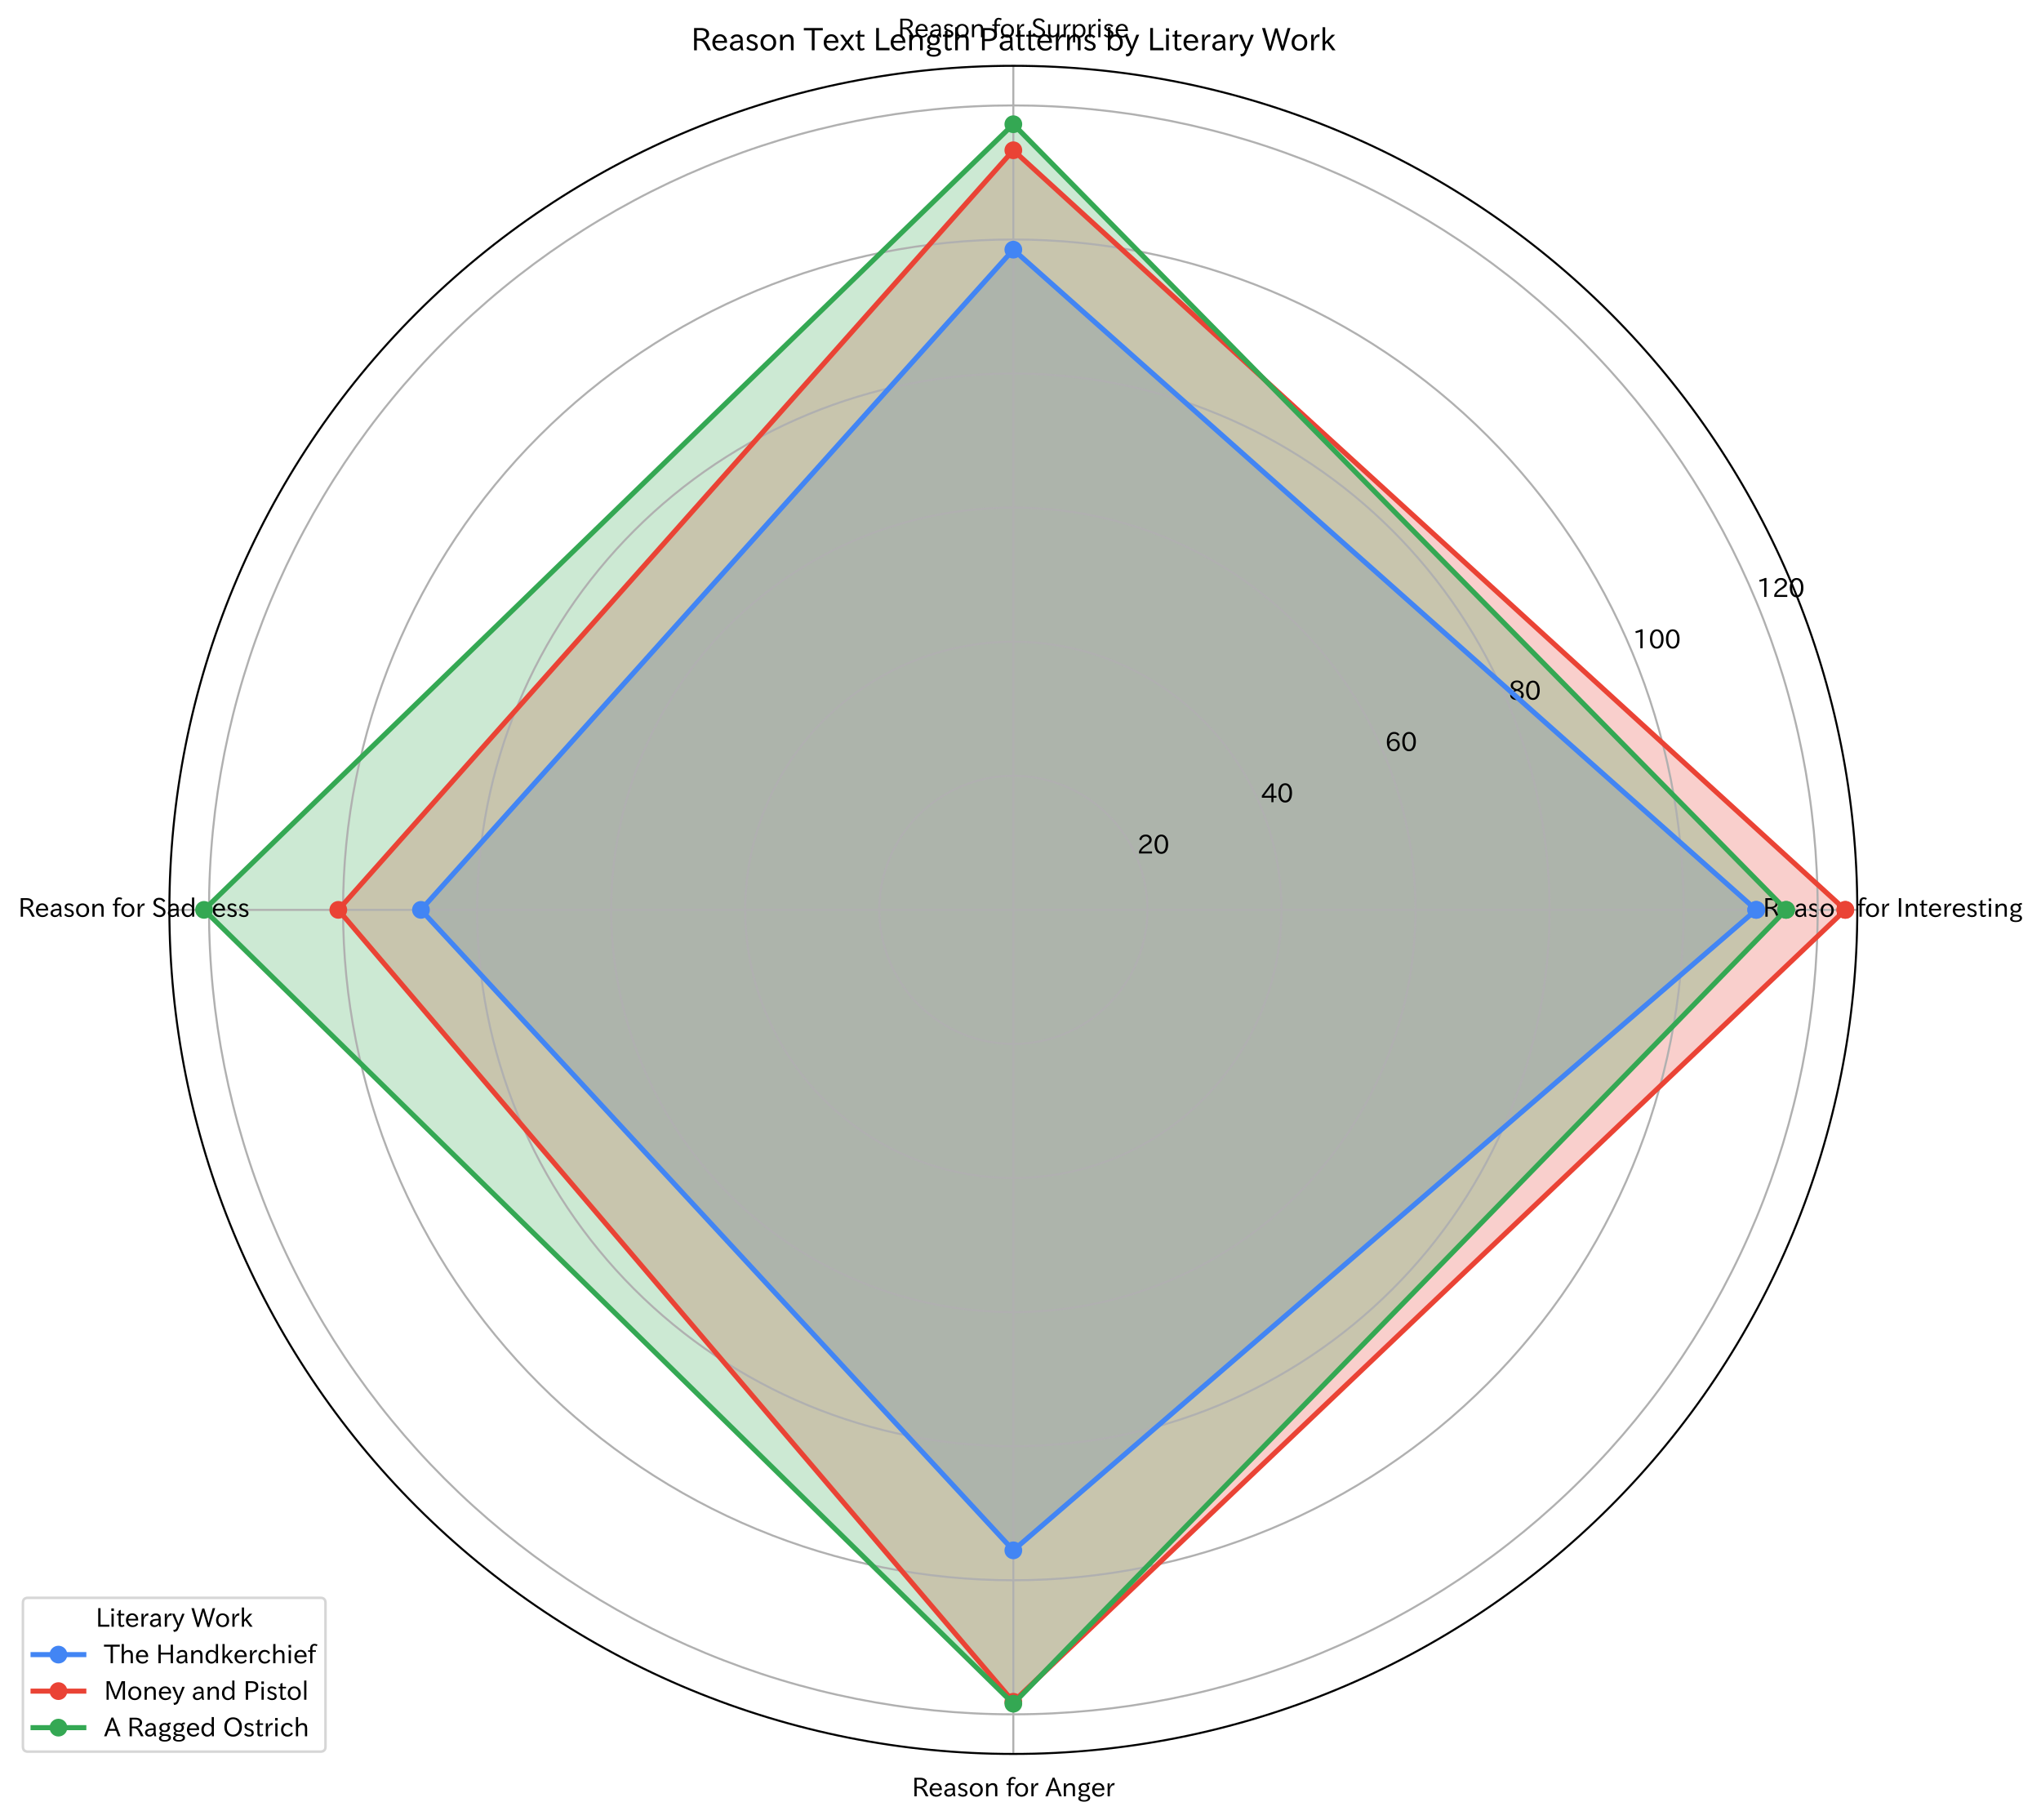 <?xml version="1.0" encoding="utf-8" standalone="no"?>
<!DOCTYPE svg PUBLIC "-//W3C//DTD SVG 1.1//EN"
  "http://www.w3.org/Graphics/SVG/1.1/DTD/svg11.dtd">
<svg xmlns:xlink="http://www.w3.org/1999/xlink" width="804.452pt" height="717.178pt" viewBox="0 0 804.452 717.178" xmlns="http://www.w3.org/2000/svg" version="1.1">
 <defs>
  <style type="text/css">*{stroke-linejoin: round; stroke-linecap: butt}</style>
 </defs>
 <g id="figure_1">
  <g id="patch_1">
   <path d="M 0 717.178 
L 804.452 717.178 
L 804.452 0 
L 0 0 
z
" style="fill: #ffffff"/>
  </g>
  <g id="axes_1">
   <g id="patch_2">
    <path d="M 732.043 358.574 
C 732.043 314.892 723.439 271.635 706.723 231.279 
C 690.006 190.922 665.503 154.25 634.615 123.362 
C 603.728 92.475 567.056 67.971 526.699 51.255 
C 486.342 34.539 443.085 25.934 399.403 25.934 
C 355.721 25.934 312.464 34.539 272.107 51.255 
C 231.751 67.971 195.079 92.475 164.191 123.362 
C 133.304 154.25 108.8 190.922 92.084 231.279 
C 75.368 271.635 66.763 314.892 66.763 358.574 
C 66.763 402.256 75.368 445.513 92.084 485.87 
C 108.8 526.227 133.304 562.899 164.191 593.786 
C 195.079 624.674 231.751 649.177 272.107 665.894 
C 312.464 682.61 355.721 691.214 399.403 691.214 
C 443.085 691.214 486.342 682.61 526.699 665.894 
C 567.056 649.177 603.728 624.674 634.615 593.786 
C 665.503 562.899 690.006 526.227 706.723 485.87 
C 723.439 445.513 732.043 402.256 732.043 358.574 
M 399.403 358.574 
C 399.403 358.574 399.403 358.574 399.403 358.574 
C 399.403 358.574 399.403 358.574 399.403 358.574 
C 399.403 358.574 399.403 358.574 399.403 358.574 
C 399.403 358.574 399.403 358.574 399.403 358.574 
C 399.403 358.574 399.403 358.574 399.403 358.574 
C 399.403 358.574 399.403 358.574 399.403 358.574 
C 399.403 358.574 399.403 358.574 399.403 358.574 
C 399.403 358.574 399.403 358.574 399.403 358.574 
C 399.403 358.574 399.403 358.574 399.403 358.574 
C 399.403 358.574 399.403 358.574 399.403 358.574 
C 399.403 358.574 399.403 358.574 399.403 358.574 
C 399.403 358.574 399.403 358.574 399.403 358.574 
C 399.403 358.574 399.403 358.574 399.403 358.574 
C 399.403 358.574 399.403 358.574 399.403 358.574 
C 399.403 358.574 399.403 358.574 399.403 358.574 
C 399.403 358.574 399.403 358.574 399.403 358.574 
z
" style="fill: #ffffff"/>
   </g>
   <g id="patch_3">
    <path d="M 692.201 358.574 
L 399.403 98.388 
L 165.914 358.574 
L 399.403 610.984 
z
" clip-path="url(#p046558e3cf)" style="fill: #4285f4; opacity: 0.25; stroke: #4285f4; stroke-linejoin: miter"/>
   </g>
   <g id="patch_4">
    <path d="M 727.322 358.574 
L 399.403 59.218 
L 133.346 358.574 
L 399.403 670.652 
z
" clip-path="url(#p046558e3cf)" style="fill: #ea4335; opacity: 0.25; stroke: #ea4335; stroke-linejoin: miter"/>
   </g>
   <g id="patch_5">
    <path d="M 703.986 358.574 
L 399.403 48.955 
L 80.414 358.574 
L 399.403 671.421 
z
" clip-path="url(#p046558e3cf)" style="fill: #34a853; opacity: 0.25; stroke: #34a853; stroke-linejoin: miter"/>
   </g>
   <g id="matplotlib.axis_1">
    <g id="xtick_1">
     <g id="line2d_1">
      <path d="M 399.403 358.574 
L 732.043 358.574 
" clip-path="url(#p046558e3cf)" style="fill: none; stroke: #b0b0b0; stroke-width: 0.8; stroke-linecap: square"/>
     </g>
     <g id="text_1">
      <!-- Reason for Interesting -->
      <g transform="translate(694.835 361.38) scale(0.1 -0.1)">
       <defs>
        <path id="IPAexGothic-52" d="M 4072 63 
L 3394 63 
Q 3138 641 2828 1197 
Q 2584 1641 2344 1825 
Q 2050 2044 1625 2044 
L 1172 2044 
L 1172 63 
L 609 63 
L 609 4634 
L 2009 4634 
Q 2713 4634 3131 4378 
Q 3688 4044 3688 3381 
Q 3688 2784 3181 2459 
Q 2906 2272 2522 2216 
L 2522 2197 
Q 2941 2050 3247 1581 
Q 3516 1166 4072 63 
z
M 1172 2478 
L 1869 2478 
Q 3106 2478 3106 3369 
Q 3106 4181 1928 4181 
L 1172 4181 
L 1172 2478 
z
" transform="scale(0.016)"/>
        <path id="IPAexGothic-65" d="M 863 1594 
Q 891 1041 1209 722 
Q 1534 397 1997 397 
Q 2606 397 2963 966 
L 3322 728 
Q 2869 -31 1931 -31 
Q 1222 -31 766 422 
Q 306 884 306 1641 
Q 306 2444 788 2925 
Q 1216 3353 1856 3353 
Q 2459 3353 2866 2956 
Q 3322 2494 3322 1722 
L 3322 1594 
L 863 1594 
z
M 2756 1997 
Q 2709 2431 2450 2681 
Q 2194 2938 1844 2938 
Q 1438 2938 1150 2591 
Q 953 2356 894 1997 
L 2756 1997 
z
" transform="scale(0.016)"/>
        <path id="IPAexGothic-61" d="M 3156 63 
L 2672 63 
Q 2559 303 2531 556 
L 2509 556 
Q 2147 -25 1428 -25 
Q 934 -25 622 288 
Q 347 563 347 959 
Q 347 1947 2050 1997 
L 2478 2009 
L 2478 2175 
Q 2478 2509 2288 2700 
Q 2088 2900 1775 2900 
Q 1238 2900 969 2378 
L 494 2597 
Q 938 3328 1788 3328 
Q 2375 3328 2691 3000 
Q 2984 2706 2984 2169 
L 2984 997 
Q 2984 400 3156 63 
z
M 2491 1625 
L 2141 1619 
Q 903 1591 903 953 
Q 903 728 1050 581 
Q 1231 403 1525 403 
Q 1934 403 2234 703 
Q 2491 969 2491 1344 
L 2491 1625 
z
" transform="scale(0.016)"/>
        <path id="IPAexGothic-73" d="M 2234 2547 
Q 1938 2931 1484 2931 
Q 891 2931 891 2475 
Q 891 2153 1531 1944 
L 1741 1875 
Q 2650 1578 2650 894 
Q 2650 434 2272 172 
Q 1972 -31 1497 -31 
Q 766 -31 256 503 
L 603 819 
Q 997 397 1516 397 
Q 2131 397 2131 875 
Q 2131 1238 1453 1478 
L 1234 1553 
Q 378 1853 378 2431 
Q 378 2797 628 3047 
Q 928 3347 1453 3347 
Q 2156 3347 2606 2859 
L 2234 2547 
z
" transform="scale(0.016)"/>
        <path id="IPAexGothic-6f" d="M 1919 3341 
Q 2594 3341 3056 2888 
Q 3531 2413 3531 1638 
Q 3531 888 3066 422 
Q 2609 -31 1919 -31 
Q 1228 -31 781 416 
Q 313 881 313 1656 
Q 313 2413 788 2888 
Q 1241 3341 1919 3341 
z
M 1919 2919 
Q 1519 2919 1241 2631 
Q 888 2278 888 1650 
Q 888 1031 1234 684 
Q 1516 403 1919 403 
Q 2331 403 2609 691 
Q 2956 1038 2956 1672 
Q 2956 2269 2603 2631 
Q 2316 2919 1919 2919 
z
" transform="scale(0.016)"/>
        <path id="IPAexGothic-6e" d="M 3328 63 
L 2778 63 
L 2778 2041 
Q 2778 2853 2106 2853 
Q 1428 2853 1113 2041 
L 1113 63 
L 563 63 
L 563 3250 
L 1075 3250 
L 1075 2675 
Q 1525 3316 2222 3316 
Q 3328 3316 3328 2072 
L 3328 63 
z
" transform="scale(0.016)"/>
        <path id="IPAexGothic-20" transform="scale(0.016)"/>
        <path id="IPAexGothic-66" d="M 2456 4622 
L 2228 4244 
Q 1991 4422 1741 4422 
Q 1184 4422 1184 3672 
L 1184 3250 
L 2053 3250 
L 2053 2859 
L 1184 2859 
L 1184 63 
L 641 63 
L 641 2859 
L 122 2859 
L 122 3250 
L 641 3250 
L 641 3659 
Q 641 4188 891 4484 
Q 1200 4844 1709 4844 
Q 2116 4844 2456 4622 
z
" transform="scale(0.016)"/>
        <path id="IPAexGothic-72" d="M 2309 3316 
L 2213 2769 
Q 2106 2791 2022 2791 
Q 1653 2791 1413 2444 
Q 1113 2006 1113 1675 
L 1113 63 
L 563 63 
L 563 3250 
L 1081 3250 
L 1056 2303 
L 1069 2303 
Q 1422 3341 2097 3341 
Q 2206 3341 2309 3316 
z
" transform="scale(0.016)"/>
        <path id="IPAexGothic-49" d="M 1203 63 
L 634 63 
L 634 4634 
L 1203 4634 
L 1203 63 
z
" transform="scale(0.016)"/>
        <path id="IPAexGothic-74" d="M 2125 241 
Q 1769 -6 1397 -6 
Q 653 -6 653 831 
L 653 2859 
L 219 2859 
L 219 3250 
L 653 3250 
L 653 3966 
L 1178 4228 
L 1178 3250 
L 2063 3250 
L 2063 2859 
L 1178 2859 
L 1178 906 
Q 1178 416 1513 416 
Q 1738 416 1941 588 
L 2125 241 
z
" transform="scale(0.016)"/>
        <path id="IPAexGothic-69" d="M 1178 3928 
L 550 3928 
L 550 4569 
L 1178 4569 
L 1178 3928 
z
M 1138 63 
L 588 63 
L 588 3250 
L 1138 3250 
L 1138 63 
z
" transform="scale(0.016)"/>
        <path id="IPAexGothic-67" d="M 1331 1150 
Q 1006 1122 1006 900 
Q 1006 613 1763 575 
L 2131 556 
Q 3303 497 3303 -294 
Q 3303 -700 2925 -959 
Q 2519 -1253 1794 -1253 
Q 1138 -1253 738 -1028 
Q 353 -809 353 -428 
Q 353 84 1075 247 
L 1075 269 
Q 506 413 506 778 
Q 506 1116 994 1297 
Q 456 1575 456 2181 
Q 456 2650 769 2963 
Q 1128 3322 1738 3322 
Q 2125 3322 2422 3153 
Q 2650 3453 3259 3463 
L 3259 3013 
Q 2838 3003 2703 2938 
Q 3034 2613 3034 2169 
Q 3034 1728 2734 1425 
Q 2400 1094 1813 1094 
Q 1563 1094 1331 1150 
z
M 1734 2919 
Q 1409 2919 1197 2706 
Q 988 2497 988 2181 
Q 988 1872 1184 1684 
Q 1397 1472 1756 1472 
Q 2094 1472 2297 1678 
Q 2503 1881 2503 2203 
Q 2503 2497 2297 2700 
Q 2081 2919 1734 2919 
z
M 1753 159 
Q 903 159 903 -366 
Q 903 -875 1800 -875 
Q 2378 -875 2638 -606 
Q 2772 -481 2772 -313 
Q 2772 159 1753 159 
z
" transform="scale(0.016)"/>
       </defs>
       <use xlink:href="#IPAexGothic-52"/>
       <use xlink:href="#IPAexGothic-65" transform="translate(64.795 0)"/>
       <use xlink:href="#IPAexGothic-61" transform="translate(121.68 0)"/>
       <use xlink:href="#IPAexGothic-73" transform="translate(176.66 0)"/>
       <use xlink:href="#IPAexGothic-6f" transform="translate(222.852 0)"/>
       <use xlink:href="#IPAexGothic-6e" transform="translate(283.252 0)"/>
       <use xlink:href="#IPAexGothic-20" transform="translate(343.652 0)"/>
       <use xlink:href="#IPAexGothic-66" transform="translate(370.654 0)"/>
       <use xlink:href="#IPAexGothic-6f" transform="translate(401.27 0)"/>
       <use xlink:href="#IPAexGothic-72" transform="translate(461.67 0)"/>
       <use xlink:href="#IPAexGothic-20" transform="translate(498.682 0)"/>
       <use xlink:href="#IPAexGothic-49" transform="translate(525.684 0)"/>
       <use xlink:href="#IPAexGothic-6e" transform="translate(554.59 0)"/>
       <use xlink:href="#IPAexGothic-74" transform="translate(614.99 0)"/>
       <use xlink:href="#IPAexGothic-65" transform="translate(649.609 0)"/>
       <use xlink:href="#IPAexGothic-72" transform="translate(706.494 0)"/>
       <use xlink:href="#IPAexGothic-65" transform="translate(743.506 0)"/>
       <use xlink:href="#IPAexGothic-73" transform="translate(800.391 0)"/>
       <use xlink:href="#IPAexGothic-74" transform="translate(846.582 0)"/>
       <use xlink:href="#IPAexGothic-69" transform="translate(881.201 0)"/>
       <use xlink:href="#IPAexGothic-6e" transform="translate(908.203 0)"/>
       <use xlink:href="#IPAexGothic-67" transform="translate(968.604 0)"/>
      </g>
     </g>
    </g>
    <g id="xtick_2">
     <g id="line2d_2">
      <path d="M 399.403 358.574 
L 399.403 25.934 
" clip-path="url(#p046558e3cf)" style="fill: none; stroke: #b0b0b0; stroke-width: 0.8; stroke-linecap: square"/>
     </g>
     <g id="text_2">
      <!-- Reason for Surprise -->
      <g transform="translate(353.862 14.769) scale(0.1 -0.1)">
       <defs>
        <path id="IPAexGothic-53" d="M 2919 3641 
Q 2563 4259 1853 4259 
Q 1453 4259 1213 4009 
Q 1028 3803 1028 3534 
Q 1028 3238 1266 3047 
Q 1444 2913 1984 2688 
L 2200 2597 
Q 2925 2306 3191 1953 
Q 3422 1644 3422 1259 
Q 3422 644 2969 288 
Q 2559 -31 1931 -31 
Q 881 -31 313 766 
L 753 1100 
Q 1203 459 1938 459 
Q 2288 459 2534 625 
Q 2841 847 2841 1216 
Q 2841 1503 2616 1728 
Q 2375 1959 1728 2206 
L 1541 2278 
Q 453 2694 453 3481 
Q 453 4006 806 4347 
Q 1203 4725 1863 4725 
Q 2841 4725 3359 3956 
L 2919 3641 
z
" transform="scale(0.016)"/>
        <path id="IPAexGothic-75" d="M 3284 63 
L 2772 63 
L 2772 644 
Q 2300 0 1625 0 
Q 1072 0 763 375 
Q 519 678 519 1241 
L 519 3250 
L 1069 3250 
L 1069 1259 
Q 1069 466 1734 466 
Q 2406 466 2734 1291 
L 2734 3250 
L 3284 3250 
L 3284 63 
z
" transform="scale(0.016)"/>
        <path id="IPAexGothic-70" d="M 1075 2688 
Q 1525 3341 2206 3341 
Q 2769 3341 3172 2938 
Q 3641 2469 3641 1644 
Q 3641 841 3178 372 
Q 2775 -31 2200 -31 
Q 1569 -31 1106 497 
L 1106 -1216 
L 563 -1216 
L 563 3250 
L 1075 3250 
L 1075 2688 
z
M 1106 1950 
L 1106 1291 
Q 1106 897 1516 600 
Q 1791 403 2106 403 
Q 2469 403 2725 659 
Q 3066 997 3066 1631 
Q 3066 2200 2784 2559 
Q 2503 2900 2100 2900 
Q 1656 2900 1338 2484 
Q 1106 2184 1106 1950 
z
" transform="scale(0.016)"/>
       </defs>
       <use xlink:href="#IPAexGothic-52"/>
       <use xlink:href="#IPAexGothic-65" transform="translate(64.795 0)"/>
       <use xlink:href="#IPAexGothic-61" transform="translate(121.68 0)"/>
       <use xlink:href="#IPAexGothic-73" transform="translate(176.66 0)"/>
       <use xlink:href="#IPAexGothic-6f" transform="translate(222.852 0)"/>
       <use xlink:href="#IPAexGothic-6e" transform="translate(283.252 0)"/>
       <use xlink:href="#IPAexGothic-20" transform="translate(343.652 0)"/>
       <use xlink:href="#IPAexGothic-66" transform="translate(370.654 0)"/>
       <use xlink:href="#IPAexGothic-6f" transform="translate(401.27 0)"/>
       <use xlink:href="#IPAexGothic-72" transform="translate(461.67 0)"/>
       <use xlink:href="#IPAexGothic-20" transform="translate(498.682 0)"/>
       <use xlink:href="#IPAexGothic-53" transform="translate(525.684 0)"/>
       <use xlink:href="#IPAexGothic-75" transform="translate(584.18 0)"/>
       <use xlink:href="#IPAexGothic-72" transform="translate(644.58 0)"/>
       <use xlink:href="#IPAexGothic-70" transform="translate(681.592 0)"/>
       <use xlink:href="#IPAexGothic-72" transform="translate(743.701 0)"/>
       <use xlink:href="#IPAexGothic-69" transform="translate(780.713 0)"/>
       <use xlink:href="#IPAexGothic-73" transform="translate(807.715 0)"/>
       <use xlink:href="#IPAexGothic-65" transform="translate(853.906 0)"/>
      </g>
     </g>
    </g>
    <g id="xtick_3">
     <g id="line2d_3">
      <path d="M 399.403 358.574 
L 66.763 358.574 
" clip-path="url(#p046558e3cf)" style="fill: none; stroke: #b0b0b0; stroke-width: 0.8; stroke-linecap: square"/>
     </g>
     <g id="text_3">
      <!-- Reason for Sadness -->
      <g transform="translate(7.2 361.37) scale(0.1 -0.1)">
       <defs>
        <path id="IPAexGothic-64" d="M 3391 63 
L 2891 63 
L 2891 619 
Q 2441 -31 1753 -31 
Q 1181 -31 788 372 
Q 313 844 313 1663 
Q 313 2466 772 2938 
Q 1169 3341 1753 3341 
Q 2384 3341 2847 2809 
L 2847 4794 
L 3391 4794 
L 3391 63 
z
M 2847 1303 
L 2847 2097 
Q 2847 2413 2456 2706 
Q 2181 2906 1853 2906 
Q 1484 2906 1228 2650 
Q 888 2309 888 1678 
Q 888 1109 1169 750 
Q 1441 409 1847 409 
Q 2322 409 2656 875 
Q 2847 1134 2847 1303 
z
" transform="scale(0.016)"/>
       </defs>
       <use xlink:href="#IPAexGothic-52"/>
       <use xlink:href="#IPAexGothic-65" transform="translate(64.795 0)"/>
       <use xlink:href="#IPAexGothic-61" transform="translate(121.68 0)"/>
       <use xlink:href="#IPAexGothic-73" transform="translate(176.66 0)"/>
       <use xlink:href="#IPAexGothic-6f" transform="translate(222.852 0)"/>
       <use xlink:href="#IPAexGothic-6e" transform="translate(283.252 0)"/>
       <use xlink:href="#IPAexGothic-20" transform="translate(343.652 0)"/>
       <use xlink:href="#IPAexGothic-66" transform="translate(370.654 0)"/>
       <use xlink:href="#IPAexGothic-6f" transform="translate(401.27 0)"/>
       <use xlink:href="#IPAexGothic-72" transform="translate(461.67 0)"/>
       <use xlink:href="#IPAexGothic-20" transform="translate(498.682 0)"/>
       <use xlink:href="#IPAexGothic-53" transform="translate(525.684 0)"/>
       <use xlink:href="#IPAexGothic-61" transform="translate(584.18 0)"/>
       <use xlink:href="#IPAexGothic-64" transform="translate(639.16 0)"/>
       <use xlink:href="#IPAexGothic-6e" transform="translate(701.562 0)"/>
       <use xlink:href="#IPAexGothic-65" transform="translate(761.963 0)"/>
       <use xlink:href="#IPAexGothic-73" transform="translate(818.848 0)"/>
       <use xlink:href="#IPAexGothic-73" transform="translate(865.039 0)"/>
      </g>
     </g>
    </g>
    <g id="xtick_4">
     <g id="line2d_4">
      <path d="M 399.403 358.574 
L 399.403 691.214 
" clip-path="url(#p046558e3cf)" style="fill: none; stroke: #b0b0b0; stroke-width: 0.8; stroke-linecap: square"/>
     </g>
     <g id="text_4">
      <!-- Reason for Anger -->
      <g transform="translate(359.441 708.02) scale(0.1 -0.1)">
       <defs>
        <path id="IPAexGothic-41" d="M 4056 63 
L 3444 63 
L 2938 1409 
L 1100 1409 
L 603 63 
L -6 63 
L 1806 4666 
L 2259 4666 
L 4056 63 
z
M 2778 1863 
L 2316 3078 
Q 2125 3588 2028 4000 
L 2009 4000 
Q 1897 3563 1716 3078 
L 1263 1863 
L 2778 1863 
z
" transform="scale(0.016)"/>
       </defs>
       <use xlink:href="#IPAexGothic-52"/>
       <use xlink:href="#IPAexGothic-65" transform="translate(64.795 0)"/>
       <use xlink:href="#IPAexGothic-61" transform="translate(121.68 0)"/>
       <use xlink:href="#IPAexGothic-73" transform="translate(176.66 0)"/>
       <use xlink:href="#IPAexGothic-6f" transform="translate(222.852 0)"/>
       <use xlink:href="#IPAexGothic-6e" transform="translate(283.252 0)"/>
       <use xlink:href="#IPAexGothic-20" transform="translate(343.652 0)"/>
       <use xlink:href="#IPAexGothic-66" transform="translate(370.654 0)"/>
       <use xlink:href="#IPAexGothic-6f" transform="translate(401.27 0)"/>
       <use xlink:href="#IPAexGothic-72" transform="translate(461.67 0)"/>
       <use xlink:href="#IPAexGothic-20" transform="translate(498.682 0)"/>
       <use xlink:href="#IPAexGothic-41" transform="translate(525.684 0)"/>
       <use xlink:href="#IPAexGothic-6e" transform="translate(589.404 0)"/>
       <use xlink:href="#IPAexGothic-67" transform="translate(649.805 0)"/>
       <use xlink:href="#IPAexGothic-65" transform="translate(705.322 0)"/>
       <use xlink:href="#IPAexGothic-72" transform="translate(762.207 0)"/>
      </g>
     </g>
    </g>
   </g>
   <g id="matplotlib.axis_2">
    <g id="ytick_1">
     <g id="line2d_5">
      <path d="M 452.242 358.574 
C 452.242 351.636 450.875 344.765 448.22 338.354 
C 445.564 331.944 441.672 326.118 436.766 321.212 
C 431.859 316.306 426.034 312.413 419.624 309.758 
C 413.213 307.103 406.342 305.736 399.403 305.736 
C 392.465 305.736 385.593 307.103 379.183 309.758 
C 372.772 312.413 366.947 316.306 362.041 321.212 
C 357.135 326.118 353.242 331.944 350.587 338.354 
C 347.932 344.765 346.565 351.636 346.565 358.574 
C 346.565 365.513 347.932 372.384 350.587 378.795 
C 353.242 385.205 357.135 391.03 362.041 395.937 
C 366.947 400.843 372.772 404.735 379.183 407.391 
C 385.593 410.046 392.465 411.413 399.403 411.413 
C 406.342 411.413 413.213 410.046 419.624 407.391 
C 426.034 404.735 431.859 400.843 436.766 395.937 
C 441.672 391.03 445.564 385.205 448.22 378.795 
C 450.875 372.384 452.242 365.513 452.242 358.574 
" clip-path="url(#p046558e3cf)" style="fill: none; stroke: #b0b0b0; stroke-width: 0.8; stroke-linecap: square"/>
     </g>
     <g id="text_5">
      <!-- 20 -->
      <g transform="translate(448.22 336.454) scale(0.1 -0.1)">
       <defs>
        <path id="IPAexGothic-32" d="M 3659 63 
L 447 63 
L 447 594 
Q 825 1475 1894 2203 
L 2072 2322 
Q 2619 2697 2791 2906 
Q 2988 3153 2988 3444 
Q 2988 3772 2756 4003 
Q 2500 4259 2084 4259 
Q 1250 4259 991 3328 
L 497 3506 
Q 853 4725 2116 4725 
Q 2806 4725 3216 4316 
Q 3575 3947 3575 3425 
Q 3575 3038 3344 2722 
Q 3131 2416 2366 1938 
L 2231 1856 
Q 1256 1253 978 569 
L 3659 569 
L 3659 63 
z
" transform="scale(0.016)"/>
        <path id="IPAexGothic-30" d="M 2038 4725 
Q 2881 4725 3334 3944 
Q 3694 3325 3694 2344 
Q 3694 1372 3334 741 
Q 2888 -31 2016 -31 
Q 1147 -31 700 741 
Q 341 1372 341 2350 
Q 341 3713 1000 4334 
Q 1419 4725 2038 4725 
z
M 2016 4266 
Q 1516 4266 1228 3759 
Q 934 3247 934 2344 
Q 934 1456 1222 947 
Q 1513 447 2016 447 
Q 2619 447 2909 1153 
Q 3100 1622 3100 2375 
Q 3100 3256 2806 3759 
Q 2509 4266 2016 4266 
z
" transform="scale(0.016)"/>
       </defs>
       <use xlink:href="#IPAexGothic-32"/>
       <use xlink:href="#IPAexGothic-30" transform="translate(62.988 0)"/>
      </g>
     </g>
    </g>
    <g id="ytick_2">
     <g id="line2d_6">
      <path d="M 505.08 358.574 
C 505.08 344.697 502.346 330.955 497.036 318.134 
C 491.725 305.313 483.941 293.662 474.128 283.85 
C 464.315 274.037 452.665 266.253 439.844 260.942 
C 427.023 255.631 413.281 252.898 399.403 252.898 
C 385.526 252.898 371.784 255.631 358.963 260.942 
C 346.142 266.253 334.491 274.037 324.679 283.85 
C 314.866 293.662 307.081 305.313 301.771 318.134 
C 296.46 330.955 293.727 344.697 293.727 358.574 
C 293.727 372.452 296.46 386.194 301.771 399.015 
C 307.081 411.836 314.866 423.486 324.679 433.299 
C 334.491 443.112 346.142 450.896 358.963 456.207 
C 371.784 461.517 385.526 464.251 399.403 464.251 
C 413.281 464.251 427.023 461.517 439.844 456.207 
C 452.665 450.896 464.315 443.112 474.128 433.299 
C 483.941 423.486 491.725 411.836 497.036 399.015 
C 502.346 386.194 505.08 372.452 505.08 358.574 
" clip-path="url(#p046558e3cf)" style="fill: none; stroke: #b0b0b0; stroke-width: 0.8; stroke-linecap: square"/>
     </g>
     <g id="text_6">
      <!-- 40 -->
      <g transform="translate(497.036 316.234) scale(0.1 -0.1)">
       <defs>
        <path id="IPAexGothic-34" d="M 3813 1159 
L 3059 1159 
L 3059 63 
L 2547 63 
L 2547 1159 
L 197 1159 
L 197 1672 
L 2456 4678 
L 3059 4678 
L 3059 1634 
L 3813 1634 
L 3813 1159 
z
M 2578 4109 
L 2559 4109 
Q 2278 3656 2003 3284 
L 759 1634 
L 2547 1634 
L 2547 3144 
Q 2547 3481 2578 4109 
z
" transform="scale(0.016)"/>
       </defs>
       <use xlink:href="#IPAexGothic-34"/>
       <use xlink:href="#IPAexGothic-30" transform="translate(62.988 0)"/>
      </g>
     </g>
    </g>
    <g id="ytick_3">
     <g id="line2d_7">
      <path d="M 557.918 358.574 
C 557.918 337.758 553.818 317.145 545.852 297.913 
C 537.886 278.682 526.209 261.207 511.49 246.487 
C 496.771 231.768 479.296 220.092 460.064 212.126 
C 440.833 204.16 420.219 200.059 399.403 200.059 
C 378.587 200.059 357.974 204.16 338.742 212.126 
C 319.511 220.092 302.035 231.768 287.316 246.487 
C 272.597 261.207 260.921 278.682 252.955 297.913 
C 244.989 317.145 240.888 337.758 240.888 358.574 
C 240.888 379.39 244.989 400.004 252.955 419.235 
C 260.921 438.467 272.597 455.942 287.316 470.661 
C 302.035 485.38 319.511 497.057 338.742 505.023 
C 357.974 512.989 378.587 517.089 399.403 517.089 
C 420.219 517.089 440.833 512.989 460.064 505.023 
C 479.296 497.057 496.771 485.38 511.49 470.661 
C 526.209 455.942 537.886 438.467 545.852 419.235 
C 553.818 400.004 557.918 379.39 557.918 358.574 
" clip-path="url(#p046558e3cf)" style="fill: none; stroke: #b0b0b0; stroke-width: 0.8; stroke-linecap: square"/>
     </g>
     <g id="text_7">
      <!-- 60 -->
      <g transform="translate(545.852 296.013) scale(0.1 -0.1)">
       <defs>
        <path id="IPAexGothic-36" d="M 1056 2328 
Q 1509 2981 2234 2981 
Q 2906 2981 3316 2513 
Q 3675 2106 3675 1522 
Q 3675 884 3272 434 
Q 2853 -31 2178 -31 
Q 1375 -31 922 581 
Q 481 1178 481 2228 
Q 481 3425 1013 4109 
Q 1494 4725 2272 4725 
Q 3191 4725 3609 4025 
L 3150 3775 
Q 2894 4266 2300 4266 
Q 1119 4266 1031 2328 
L 1056 2328 
z
M 2141 2547 
Q 1684 2547 1384 2206 
Q 1116 1900 1116 1541 
Q 1116 1156 1353 844 
Q 1672 428 2159 428 
Q 2669 428 2941 844 
Q 3125 1128 3125 1503 
Q 3125 1944 2881 2228 
Q 2600 2547 2141 2547 
z
" transform="scale(0.016)"/>
       </defs>
       <use xlink:href="#IPAexGothic-36"/>
       <use xlink:href="#IPAexGothic-30" transform="translate(62.988 0)"/>
      </g>
     </g>
    </g>
    <g id="ytick_4">
     <g id="line2d_8">
      <path d="M 610.756 358.574 
C 610.756 330.82 605.289 303.335 594.668 277.693 
C 584.047 252.051 568.478 228.751 548.853 209.125 
C 529.227 189.5 505.927 173.931 480.285 163.309 
C 454.643 152.688 427.158 147.221 399.403 147.221 
C 371.649 147.221 344.164 152.688 318.522 163.309 
C 292.88 173.931 269.58 189.5 249.954 209.125 
C 230.329 228.751 214.76 252.051 204.138 277.693 
C 193.517 303.335 188.05 330.82 188.05 358.574 
C 188.05 386.329 193.517 413.814 204.138 439.456 
C 214.76 465.098 230.329 488.398 249.954 508.024 
C 269.58 527.649 292.88 543.218 318.522 553.839 
C 344.164 564.461 371.649 569.928 399.403 569.928 
C 427.158 569.928 454.643 564.461 480.285 553.839 
C 505.927 543.218 529.227 527.649 548.853 508.024 
C 568.478 488.398 584.047 465.098 594.668 439.456 
C 605.289 413.814 610.756 386.329 610.756 358.574 
" clip-path="url(#p046558e3cf)" style="fill: none; stroke: #b0b0b0; stroke-width: 0.8; stroke-linecap: square"/>
     </g>
     <g id="text_8">
      <!-- 80 -->
      <g transform="translate(594.668 275.793) scale(0.1 -0.1)">
       <defs>
        <path id="IPAexGothic-38" d="M 2541 2425 
Q 3700 2031 3700 1197 
Q 3700 541 3100 197 
Q 2663 -56 2016 -56 
Q 1366 -56 928 197 
Q 347 531 347 1178 
Q 347 1988 1409 2381 
L 1409 2400 
Q 481 2734 481 3509 
Q 481 4100 981 4456 
Q 1406 4756 2019 4756 
Q 2703 4756 3131 4403 
Q 3553 4069 3553 3566 
Q 3553 2706 2541 2444 
L 2541 2425 
z
M 2022 2625 
Q 2997 2856 2997 3528 
Q 2997 3916 2675 4150 
Q 2413 4347 2016 4347 
Q 1606 4347 1331 4128 
Q 1050 3897 1050 3522 
Q 1050 3150 1350 2925 
Q 1494 2809 1722 2722 
Q 1984 2616 2022 2625 
z
M 1978 2209 
Q 922 1931 922 1216 
Q 922 775 1313 556 
Q 1606 391 2009 391 
Q 2575 391 2881 697 
Q 3106 922 3106 1250 
Q 3106 1594 2794 1850 
Q 2609 1994 2350 2100 
Q 2047 2222 1978 2209 
z
" transform="scale(0.016)"/>
       </defs>
       <use xlink:href="#IPAexGothic-38"/>
       <use xlink:href="#IPAexGothic-30" transform="translate(62.988 0)"/>
      </g>
     </g>
    </g>
    <g id="ytick_5">
     <g id="line2d_9">
      <path d="M 663.595 358.574 
C 663.595 323.881 656.761 289.525 643.484 257.473 
C 630.208 225.42 610.747 196.295 586.215 171.763 
C 561.683 147.231 532.557 127.77 500.505 114.493 
C 468.453 101.217 434.097 94.383 399.403 94.383 
C 364.71 94.383 330.354 101.217 298.302 114.493 
C 266.249 127.77 237.124 147.231 212.592 171.763 
C 188.06 196.295 168.599 225.42 155.322 257.473 
C 142.046 289.525 135.212 323.881 135.212 358.574 
C 135.212 393.268 142.046 427.624 155.322 459.676 
C 168.599 491.729 188.06 520.854 212.592 545.386 
C 237.124 569.918 266.249 589.379 298.302 602.655 
C 330.354 615.932 364.71 622.766 399.403 622.766 
C 434.097 622.766 468.453 615.932 500.505 602.655 
C 532.557 589.379 561.683 569.918 586.215 545.386 
C 610.747 520.854 630.208 491.729 643.484 459.676 
C 656.761 427.624 663.595 393.268 663.595 358.574 
" clip-path="url(#p046558e3cf)" style="fill: none; stroke: #b0b0b0; stroke-width: 0.8; stroke-linecap: square"/>
     </g>
     <g id="text_9">
      <!-- 100 -->
      <g transform="translate(643.484 255.573) scale(0.1 -0.1)">
       <defs>
        <path id="IPAexGothic-31" d="M 2463 63 
L 1900 63 
L 1900 4103 
Q 1372 3922 788 3797 
L 684 4231 
Q 1519 4441 2106 4731 
L 2463 4731 
L 2463 63 
z
" transform="scale(0.016)"/>
       </defs>
       <use xlink:href="#IPAexGothic-31"/>
       <use xlink:href="#IPAexGothic-30" transform="translate(62.988 0)"/>
       <use xlink:href="#IPAexGothic-30" transform="translate(125.977 0)"/>
      </g>
     </g>
    </g>
    <g id="ytick_6">
     <g id="line2d_10">
      <path d="M 716.433 358.574 
C 716.433 316.942 708.232 275.715 692.301 237.252 
C 676.369 198.789 653.015 163.839 623.577 134.4 
C 594.139 104.962 559.188 81.609 520.725 65.677 
C 482.262 49.745 441.035 41.545 399.403 41.545 
C 357.771 41.545 316.544 49.745 278.081 65.677 
C 239.618 81.609 204.668 104.962 175.229 134.4 
C 145.791 163.839 122.438 198.789 106.506 237.252 
C 90.574 275.715 82.373 316.942 82.373 358.574 
C 82.373 400.206 90.574 441.433 106.506 479.896 
C 122.438 518.359 145.791 553.31 175.229 582.748 
C 204.668 612.187 239.618 635.54 278.081 651.472 
C 316.544 667.404 357.771 675.604 399.403 675.604 
C 441.035 675.604 482.262 667.404 520.725 651.472 
C 559.188 635.54 594.139 612.187 623.577 582.748 
C 653.015 553.31 676.369 518.359 692.301 479.896 
C 708.232 441.433 716.433 400.206 716.433 358.574 
" clip-path="url(#p046558e3cf)" style="fill: none; stroke: #b0b0b0; stroke-width: 0.8; stroke-linecap: square"/>
     </g>
     <g id="text_10">
      <!-- 120 -->
      <g transform="translate(692.301 235.352) scale(0.1 -0.1)">
       <use xlink:href="#IPAexGothic-31"/>
       <use xlink:href="#IPAexGothic-32" transform="translate(62.988 0)"/>
       <use xlink:href="#IPAexGothic-30" transform="translate(125.977 0)"/>
      </g>
     </g>
    </g>
   </g>
   <g id="line2d_11">
    <path d="M 692.201 358.574 
L 399.403 98.388 
L 165.914 358.574 
L 399.403 610.984 
L 692.201 358.574 
" clip-path="url(#p046558e3cf)" style="fill: none; stroke: #4285f4; stroke-width: 2; stroke-linecap: square"/>
    <defs>
     <path id="mb304815bfb" d="M 0 3 
C 0.796 3 1.559 2.684 2.121 2.121 
C 2.684 1.559 3 0.796 3 0 
C 3 -0.796 2.684 -1.559 2.121 -2.121 
C 1.559 -2.684 0.796 -3 0 -3 
C -0.796 -3 -1.559 -2.684 -2.121 -2.121 
C -2.684 -1.559 -3 -0.796 -3 0 
C -3 0.796 -2.684 1.559 -2.121 2.121 
C -1.559 2.684 -0.796 3 0 3 
z
" style="stroke: #4285f4"/>
    </defs>
    <g clip-path="url(#p046558e3cf)">
     <use xlink:href="#mb304815bfb" x="692.201" y="358.574" style="fill: #4285f4; stroke: #4285f4"/>
     <use xlink:href="#mb304815bfb" x="399.403" y="98.388" style="fill: #4285f4; stroke: #4285f4"/>
     <use xlink:href="#mb304815bfb" x="165.914" y="358.574" style="fill: #4285f4; stroke: #4285f4"/>
     <use xlink:href="#mb304815bfb" x="399.403" y="610.984" style="fill: #4285f4; stroke: #4285f4"/>
     <use xlink:href="#mb304815bfb" x="692.201" y="358.574" style="fill: #4285f4; stroke: #4285f4"/>
    </g>
   </g>
   <g id="line2d_12">
    <path d="M 727.322 358.574 
L 399.403 59.218 
L 133.346 358.574 
L 399.403 670.652 
L 727.322 358.574 
" clip-path="url(#p046558e3cf)" style="fill: none; stroke: #ea4335; stroke-width: 2; stroke-linecap: square"/>
    <defs>
     <path id="m2cd013b62a" d="M 0 3 
C 0.796 3 1.559 2.684 2.121 2.121 
C 2.684 1.559 3 0.796 3 0 
C 3 -0.796 2.684 -1.559 2.121 -2.121 
C 1.559 -2.684 0.796 -3 0 -3 
C -0.796 -3 -1.559 -2.684 -2.121 -2.121 
C -2.684 -1.559 -3 -0.796 -3 0 
C -3 0.796 -2.684 1.559 -2.121 2.121 
C -1.559 2.684 -0.796 3 0 3 
z
" style="stroke: #ea4335"/>
    </defs>
    <g clip-path="url(#p046558e3cf)">
     <use xlink:href="#m2cd013b62a" x="727.322" y="358.574" style="fill: #ea4335; stroke: #ea4335"/>
     <use xlink:href="#m2cd013b62a" x="399.403" y="59.218" style="fill: #ea4335; stroke: #ea4335"/>
     <use xlink:href="#m2cd013b62a" x="133.346" y="358.574" style="fill: #ea4335; stroke: #ea4335"/>
     <use xlink:href="#m2cd013b62a" x="399.403" y="670.652" style="fill: #ea4335; stroke: #ea4335"/>
     <use xlink:href="#m2cd013b62a" x="727.322" y="358.574" style="fill: #ea4335; stroke: #ea4335"/>
    </g>
   </g>
   <g id="line2d_13">
    <path d="M 703.986 358.574 
L 399.403 48.955 
L 80.414 358.574 
L 399.403 671.421 
L 703.986 358.574 
" clip-path="url(#p046558e3cf)" style="fill: none; stroke: #34a853; stroke-width: 2; stroke-linecap: square"/>
    <defs>
     <path id="m7d5e9bf091" d="M 0 3 
C 0.796 3 1.559 2.684 2.121 2.121 
C 2.684 1.559 3 0.796 3 0 
C 3 -0.796 2.684 -1.559 2.121 -2.121 
C 1.559 -2.684 0.796 -3 0 -3 
C -0.796 -3 -1.559 -2.684 -2.121 -2.121 
C -2.684 -1.559 -3 -0.796 -3 0 
C -3 0.796 -2.684 1.559 -2.121 2.121 
C -1.559 2.684 -0.796 3 0 3 
z
" style="stroke: #34a853"/>
    </defs>
    <g clip-path="url(#p046558e3cf)">
     <use xlink:href="#m7d5e9bf091" x="703.986" y="358.574" style="fill: #34a853; stroke: #34a853"/>
     <use xlink:href="#m7d5e9bf091" x="399.403" y="48.955" style="fill: #34a853; stroke: #34a853"/>
     <use xlink:href="#m7d5e9bf091" x="80.414" y="358.574" style="fill: #34a853; stroke: #34a853"/>
     <use xlink:href="#m7d5e9bf091" x="399.403" y="671.421" style="fill: #34a853; stroke: #34a853"/>
     <use xlink:href="#m7d5e9bf091" x="703.986" y="358.574" style="fill: #34a853; stroke: #34a853"/>
    </g>
   </g>
   <g id="patch_6">
    <path d="M 732.043 358.574 
C 732.043 314.892 723.439 271.635 706.723 231.279 
C 690.006 190.922 665.503 154.25 634.615 123.362 
C 603.728 92.475 567.056 67.971 526.699 51.255 
C 486.342 34.539 443.085 25.934 399.403 25.934 
C 355.721 25.934 312.464 34.539 272.107 51.255 
C 231.751 67.971 195.079 92.475 164.191 123.362 
C 133.304 154.25 108.8 190.922 92.084 231.279 
C 75.368 271.635 66.763 314.892 66.763 358.574 
C 66.763 402.256 75.368 445.513 92.084 485.87 
C 108.8 526.227 133.304 562.899 164.191 593.786 
C 195.079 624.674 231.751 649.177 272.107 665.894 
C 312.464 682.61 355.721 691.214 399.403 691.214 
C 443.085 691.214 486.342 682.61 526.699 665.894 
C 567.056 649.177 603.728 624.674 634.615 593.786 
C 665.503 562.899 690.006 526.227 706.723 485.87 
C 723.439 445.513 732.043 402.256 732.043 358.574 
" style="fill: none; stroke: #000000; stroke-width: 0.8; stroke-linejoin: miter; stroke-linecap: square"/>
   </g>
   <g id="text_11">
    <!-- Reason Text Length Patterns by Literary Work -->
    <g transform="translate(272.41 19.934) scale(0.12 -0.12)">
     <defs>
      <path id="IPAexGothic-54" d="M 3866 4141 
L 2175 4141 
L 2175 63 
L 1606 63 
L 1606 4141 
L -31 4141 
L -31 4634 
L 3866 4634 
L 3866 4141 
z
" transform="scale(0.016)"/>
      <path id="IPAexGothic-78" d="M 3050 63 
L 2419 63 
L 1547 1338 
L 691 63 
L 56 63 
L 1247 1675 
L 106 3250 
L 747 3250 
L 1578 2016 
L 2413 3250 
L 3019 3250 
L 1875 1681 
L 3050 63 
z
" transform="scale(0.016)"/>
      <path id="IPAexGothic-4c" d="M 3347 63 
L 609 63 
L 609 4634 
L 1178 4634 
L 1178 563 
L 3347 563 
L 3347 63 
z
" transform="scale(0.016)"/>
      <path id="IPAexGothic-68" d="M 3347 63 
L 2797 63 
L 2797 2041 
Q 2797 2853 2131 2853 
Q 1447 2853 1131 2041 
L 1131 63 
L 581 63 
L 581 4794 
L 1131 4794 
L 1131 2706 
Q 1566 3316 2247 3316 
Q 3347 3316 3347 2072 
L 3347 63 
z
" transform="scale(0.016)"/>
      <path id="IPAexGothic-50" d="M 609 4634 
L 1941 4634 
Q 3688 4634 3688 3322 
Q 3688 1934 1906 1934 
L 1172 1934 
L 1172 63 
L 609 63 
L 609 4634 
z
M 1172 2381 
L 1800 2381 
Q 3100 2381 3100 3316 
Q 3100 4181 1894 4181 
L 1172 4181 
L 1172 2381 
z
" transform="scale(0.016)"/>
      <path id="IPAexGothic-62" d="M 1125 2731 
Q 1550 3341 2219 3341 
Q 2788 3341 3191 2938 
Q 3659 2469 3659 1644 
Q 3659 838 3191 372 
Q 2788 -31 2206 -31 
Q 1559 -31 1088 516 
L 1009 44 
L 581 44 
L 581 4794 
L 1125 4794 
L 1125 2731 
z
M 1125 1997 
L 1125 1253 
Q 1125 888 1528 600 
Q 1803 403 2119 403 
Q 2488 403 2744 659 
Q 3084 1009 3084 1631 
Q 3084 2194 2803 2553 
Q 2525 2900 2125 2900 
Q 1759 2900 1438 2578 
Q 1125 2266 1125 1997 
z
" transform="scale(0.016)"/>
      <path id="IPAexGothic-79" d="M 3122 3250 
L 1575 -488 
Q 1278 -1203 550 -1203 
L 478 -1203 
L 344 -703 
L 447 -703 
Q 969 -703 1150 -238 
L 1356 275 
L 38 3250 
L 659 3250 
L 1363 1459 
Q 1528 1025 1606 781 
L 1625 781 
Q 1750 1169 1863 1459 
L 2528 3250 
L 3122 3250 
z
" transform="scale(0.016)"/>
      <path id="IPAexGothic-57" d="M 5888 4634 
L 4466 0 
L 4038 0 
L 3219 2759 
Q 3084 3209 2981 3738 
L 2963 3738 
Q 2866 3288 2713 2759 
L 1888 0 
L 1453 0 
L 44 4634 
L 672 4634 
L 1406 2041 
Q 1572 1444 1694 928 
L 1716 928 
Q 1819 1406 2003 2041 
L 2725 4556 
L 3213 4556 
L 3972 2041 
Q 4128 1541 4269 922 
L 4288 922 
Q 4441 1603 4563 2041 
L 5291 4634 
L 5888 4634 
z
" transform="scale(0.016)"/>
      <path id="IPAexGothic-6b" d="M 3244 63 
L 2578 63 
L 1484 1613 
L 1119 1259 
L 1119 63 
L 581 63 
L 581 4794 
L 1119 4794 
L 1119 1766 
L 2463 3250 
L 3153 3250 
L 1828 1925 
L 3244 63 
z
" transform="scale(0.016)"/>
     </defs>
     <use xlink:href="#IPAexGothic-52"/>
     <use xlink:href="#IPAexGothic-65" transform="translate(64.795 0)"/>
     <use xlink:href="#IPAexGothic-61" transform="translate(121.68 0)"/>
     <use xlink:href="#IPAexGothic-73" transform="translate(176.66 0)"/>
     <use xlink:href="#IPAexGothic-6f" transform="translate(222.852 0)"/>
     <use xlink:href="#IPAexGothic-6e" transform="translate(283.252 0)"/>
     <use xlink:href="#IPAexGothic-20" transform="translate(343.652 0)"/>
     <use xlink:href="#IPAexGothic-54" transform="translate(370.654 0)"/>
     <use xlink:href="#IPAexGothic-65" transform="translate(430.566 0)"/>
     <use xlink:href="#IPAexGothic-78" transform="translate(487.451 0)"/>
     <use xlink:href="#IPAexGothic-74" transform="translate(536.328 0)"/>
     <use xlink:href="#IPAexGothic-20" transform="translate(570.947 0)"/>
     <use xlink:href="#IPAexGothic-4c" transform="translate(597.949 0)"/>
     <use xlink:href="#IPAexGothic-65" transform="translate(650.537 0)"/>
     <use xlink:href="#IPAexGothic-6e" transform="translate(707.422 0)"/>
     <use xlink:href="#IPAexGothic-67" transform="translate(767.822 0)"/>
     <use xlink:href="#IPAexGothic-74" transform="translate(823.34 0)"/>
     <use xlink:href="#IPAexGothic-68" transform="translate(857.959 0)"/>
     <use xlink:href="#IPAexGothic-20" transform="translate(918.652 0)"/>
     <use xlink:href="#IPAexGothic-50" transform="translate(945.654 0)"/>
     <use xlink:href="#IPAexGothic-61" transform="translate(1007.764 0)"/>
     <use xlink:href="#IPAexGothic-74" transform="translate(1062.744 0)"/>
     <use xlink:href="#IPAexGothic-74" transform="translate(1097.363 0)"/>
     <use xlink:href="#IPAexGothic-65" transform="translate(1131.982 0)"/>
     <use xlink:href="#IPAexGothic-72" transform="translate(1188.867 0)"/>
     <use xlink:href="#IPAexGothic-6e" transform="translate(1225.879 0)"/>
     <use xlink:href="#IPAexGothic-73" transform="translate(1286.279 0)"/>
     <use xlink:href="#IPAexGothic-20" transform="translate(1332.471 0)"/>
     <use xlink:href="#IPAexGothic-62" transform="translate(1359.473 0)"/>
     <use xlink:href="#IPAexGothic-79" transform="translate(1421.875 0)"/>
     <use xlink:href="#IPAexGothic-20" transform="translate(1471.094 0)"/>
     <use xlink:href="#IPAexGothic-4c" transform="translate(1498.096 0)"/>
     <use xlink:href="#IPAexGothic-69" transform="translate(1550.684 0)"/>
     <use xlink:href="#IPAexGothic-74" transform="translate(1577.686 0)"/>
     <use xlink:href="#IPAexGothic-65" transform="translate(1612.305 0)"/>
     <use xlink:href="#IPAexGothic-72" transform="translate(1669.189 0)"/>
     <use xlink:href="#IPAexGothic-61" transform="translate(1706.201 0)"/>
     <use xlink:href="#IPAexGothic-72" transform="translate(1761.182 0)"/>
     <use xlink:href="#IPAexGothic-79" transform="translate(1798.193 0)"/>
     <use xlink:href="#IPAexGothic-20" transform="translate(1847.412 0)"/>
     <use xlink:href="#IPAexGothic-57" transform="translate(1874.414 0)"/>
     <use xlink:href="#IPAexGothic-6f" transform="translate(1967.236 0)"/>
     <use xlink:href="#IPAexGothic-72" transform="translate(2027.637 0)"/>
     <use xlink:href="#IPAexGothic-6b" transform="translate(2064.648 0)"/>
    </g>
   </g>
   <g id="legend_1">
    <g id="patch_7">
     <path d="M 11.033 690.307 
L 126.291 690.307 
Q 128.291 690.307 128.291 688.307 
L 128.291 631.686 
Q 128.291 629.686 126.291 629.686 
L 11.033 629.686 
Q 9.033 629.686 9.033 631.686 
L 9.033 688.307 
Q 9.033 690.307 11.033 690.307 
z
" style="fill: #ffffff; opacity: 0.8; stroke: #cccccc; stroke-linejoin: miter"/>
    </g>
    <g id="text_12">
     <!-- Literary Work -->
     <g transform="translate(37.742 641.177) scale(0.1 -0.1)">
      <use xlink:href="#IPAexGothic-4c"/>
      <use xlink:href="#IPAexGothic-69" transform="translate(52.588 0)"/>
      <use xlink:href="#IPAexGothic-74" transform="translate(79.59 0)"/>
      <use xlink:href="#IPAexGothic-65" transform="translate(114.209 0)"/>
      <use xlink:href="#IPAexGothic-72" transform="translate(171.094 0)"/>
      <use xlink:href="#IPAexGothic-61" transform="translate(208.105 0)"/>
      <use xlink:href="#IPAexGothic-72" transform="translate(263.086 0)"/>
      <use xlink:href="#IPAexGothic-79" transform="translate(300.098 0)"/>
      <use xlink:href="#IPAexGothic-20" transform="translate(349.316 0)"/>
      <use xlink:href="#IPAexGothic-57" transform="translate(376.318 0)"/>
      <use xlink:href="#IPAexGothic-6f" transform="translate(469.141 0)"/>
      <use xlink:href="#IPAexGothic-72" transform="translate(529.541 0)"/>
      <use xlink:href="#IPAexGothic-6b" transform="translate(566.553 0)"/>
     </g>
    </g>
    <g id="line2d_14">
     <path d="M 13.033 652.068 
L 23.033 652.068 
L 33.033 652.068 
" style="fill: none; stroke: #4285f4; stroke-width: 2; stroke-linecap: square"/>
     <g>
      <use xlink:href="#mb304815bfb" x="23.033" y="652.068" style="fill: #4285f4; stroke: #4285f4"/>
     </g>
    </g>
    <g id="text_13">
     <!-- The Handkerchief -->
     <g transform="translate(41.033 655.568) scale(0.1 -0.1)">
      <defs>
       <path id="IPAexGothic-48" d="M 4181 63 
L 3619 63 
L 3619 2200 
L 1172 2200 
L 1172 63 
L 609 63 
L 609 4634 
L 1172 4634 
L 1172 2669 
L 3619 2669 
L 3619 4634 
L 4181 4634 
L 4181 63 
z
" transform="scale(0.016)"/>
       <path id="IPAexGothic-63" d="M 3269 784 
Q 2834 -31 1900 -31 
Q 1228 -31 788 409 
Q 313 891 313 1663 
Q 313 2428 788 2913 
Q 1222 3347 1881 3347 
Q 2813 3347 3206 2541 
L 2763 2309 
Q 2484 2900 1900 2900 
Q 1516 2900 1234 2619 
Q 881 2266 881 1650 
Q 881 1069 1222 728 
Q 1522 428 1956 428 
Q 2547 428 2847 1016 
L 3269 784 
z
" transform="scale(0.016)"/>
      </defs>
      <use xlink:href="#IPAexGothic-54"/>
      <use xlink:href="#IPAexGothic-68" transform="translate(59.912 0)"/>
      <use xlink:href="#IPAexGothic-65" transform="translate(120.605 0)"/>
      <use xlink:href="#IPAexGothic-20" transform="translate(177.49 0)"/>
      <use xlink:href="#IPAexGothic-48" transform="translate(204.492 0)"/>
      <use xlink:href="#IPAexGothic-61" transform="translate(279.492 0)"/>
      <use xlink:href="#IPAexGothic-6e" transform="translate(334.473 0)"/>
      <use xlink:href="#IPAexGothic-64" transform="translate(394.873 0)"/>
      <use xlink:href="#IPAexGothic-6b" transform="translate(457.275 0)"/>
      <use xlink:href="#IPAexGothic-65" transform="translate(509.082 0)"/>
      <use xlink:href="#IPAexGothic-72" transform="translate(565.967 0)"/>
      <use xlink:href="#IPAexGothic-63" transform="translate(602.979 0)"/>
      <use xlink:href="#IPAexGothic-68" transform="translate(657.373 0)"/>
      <use xlink:href="#IPAexGothic-69" transform="translate(718.066 0)"/>
      <use xlink:href="#IPAexGothic-65" transform="translate(745.068 0)"/>
      <use xlink:href="#IPAexGothic-66" transform="translate(801.953 0)"/>
     </g>
    </g>
    <g id="line2d_15">
     <path d="M 13.033 666.458 
L 23.033 666.458 
L 33.033 666.458 
" style="fill: none; stroke: #ea4335; stroke-width: 2; stroke-linecap: square"/>
     <g>
      <use xlink:href="#m2cd013b62a" x="23.033" y="666.458" style="fill: #ea4335; stroke: #ea4335"/>
     </g>
    </g>
    <g id="text_14">
     <!-- Money and Pistol -->
     <g transform="translate(41.033 669.958) scale(0.1 -0.1)">
      <defs>
       <path id="IPAexGothic-4d" d="M 5147 63 
L 4597 63 
L 4597 2534 
Q 4597 3281 4634 4134 
L 4609 4134 
Q 4356 3409 4066 2675 
L 3066 209 
L 2650 209 
L 1641 2725 
Q 1328 3506 1128 4141 
L 1103 4141 
Q 1141 3131 1141 2553 
L 1141 63 
L 609 63 
L 609 4634 
L 1416 4634 
L 2503 1944 
Q 2697 1472 2869 906 
L 2888 906 
Q 3028 1416 3234 1931 
L 4316 4634 
L 5147 4634 
L 5147 63 
z
" transform="scale(0.016)"/>
       <path id="IPAexGothic-6c" d="M 1131 63 
L 581 63 
L 581 4794 
L 1131 4794 
L 1131 63 
z
" transform="scale(0.016)"/>
      </defs>
      <use xlink:href="#IPAexGothic-4d"/>
      <use xlink:href="#IPAexGothic-6f" transform="translate(90.186 0)"/>
      <use xlink:href="#IPAexGothic-6e" transform="translate(150.586 0)"/>
      <use xlink:href="#IPAexGothic-65" transform="translate(210.986 0)"/>
      <use xlink:href="#IPAexGothic-79" transform="translate(267.871 0)"/>
      <use xlink:href="#IPAexGothic-20" transform="translate(317.09 0)"/>
      <use xlink:href="#IPAexGothic-61" transform="translate(344.092 0)"/>
      <use xlink:href="#IPAexGothic-6e" transform="translate(399.072 0)"/>
      <use xlink:href="#IPAexGothic-64" transform="translate(459.473 0)"/>
      <use xlink:href="#IPAexGothic-20" transform="translate(521.875 0)"/>
      <use xlink:href="#IPAexGothic-50" transform="translate(548.877 0)"/>
      <use xlink:href="#IPAexGothic-69" transform="translate(610.986 0)"/>
      <use xlink:href="#IPAexGothic-73" transform="translate(637.988 0)"/>
      <use xlink:href="#IPAexGothic-74" transform="translate(684.18 0)"/>
      <use xlink:href="#IPAexGothic-6f" transform="translate(718.799 0)"/>
      <use xlink:href="#IPAexGothic-6c" transform="translate(779.199 0)"/>
     </g>
    </g>
    <g id="line2d_16">
     <path d="M 13.033 680.849 
L 23.033 680.849 
L 33.033 680.849 
" style="fill: none; stroke: #34a853; stroke-width: 2; stroke-linecap: square"/>
     <g>
      <use xlink:href="#m7d5e9bf091" x="23.033" y="680.849" style="fill: #34a853; stroke: #34a853"/>
     </g>
    </g>
    <g id="text_15">
     <!-- A Ragged Ostrich -->
     <g transform="translate(41.033 684.349) scale(0.1 -0.1)">
      <defs>
       <path id="IPAexGothic-4f" d="M 2541 4725 
Q 3456 4725 4044 4138 
Q 4709 3472 4709 2331 
Q 4709 1219 4031 550 
Q 3450 -31 2541 -31 
Q 1638 -31 1056 550 
Q 378 1219 378 2356 
Q 378 3469 1044 4138 
Q 1631 4725 2541 4725 
z
M 2541 4266 
Q 1953 4266 1531 3844 
Q 994 3303 994 2350 
Q 994 1391 1531 863 
Q 1947 447 2541 447 
Q 3131 447 3556 863 
Q 4094 1400 4094 2375 
Q 4094 3297 3550 3844 
Q 3138 4266 2541 4266 
z
" transform="scale(0.016)"/>
      </defs>
      <use xlink:href="#IPAexGothic-41"/>
      <use xlink:href="#IPAexGothic-20" transform="translate(63.721 0)"/>
      <use xlink:href="#IPAexGothic-52" transform="translate(90.723 0)"/>
      <use xlink:href="#IPAexGothic-61" transform="translate(155.518 0)"/>
      <use xlink:href="#IPAexGothic-67" transform="translate(210.498 0)"/>
      <use xlink:href="#IPAexGothic-67" transform="translate(266.016 0)"/>
      <use xlink:href="#IPAexGothic-65" transform="translate(321.533 0)"/>
      <use xlink:href="#IPAexGothic-64" transform="translate(378.418 0)"/>
      <use xlink:href="#IPAexGothic-20" transform="translate(440.82 0)"/>
      <use xlink:href="#IPAexGothic-4f" transform="translate(467.822 0)"/>
      <use xlink:href="#IPAexGothic-73" transform="translate(547.51 0)"/>
      <use xlink:href="#IPAexGothic-74" transform="translate(593.701 0)"/>
      <use xlink:href="#IPAexGothic-72" transform="translate(628.32 0)"/>
      <use xlink:href="#IPAexGothic-69" transform="translate(665.332 0)"/>
      <use xlink:href="#IPAexGothic-63" transform="translate(692.334 0)"/>
      <use xlink:href="#IPAexGothic-68" transform="translate(746.729 0)"/>
     </g>
    </g>
   </g>
  </g>
 </g>
 <defs>
  <clipPath id="p046558e3cf">
   <path d="M 732.043 358.574 
C 732.043 314.892 723.439 271.635 706.723 231.279 
C 690.006 190.922 665.503 154.25 634.615 123.362 
C 603.728 92.475 567.056 67.971 526.699 51.255 
C 486.342 34.539 443.085 25.934 399.403 25.934 
C 355.721 25.934 312.464 34.539 272.107 51.255 
C 231.751 67.971 195.079 92.475 164.191 123.362 
C 133.304 154.25 108.8 190.922 92.084 231.279 
C 75.368 271.635 66.763 314.892 66.763 358.574 
C 66.763 402.256 75.368 445.513 92.084 485.87 
C 108.8 526.227 133.304 562.899 164.191 593.786 
C 195.079 624.674 231.751 649.177 272.107 665.894 
C 312.464 682.61 355.721 691.214 399.403 691.214 
C 443.085 691.214 486.342 682.61 526.699 665.894 
C 567.056 649.177 603.728 624.674 634.615 593.786 
C 665.503 562.899 690.006 526.227 706.723 485.87 
C 723.439 445.513 732.043 402.256 732.043 358.574 
M 399.403 358.574 
C 399.403 358.574 399.403 358.574 399.403 358.574 
C 399.403 358.574 399.403 358.574 399.403 358.574 
C 399.403 358.574 399.403 358.574 399.403 358.574 
C 399.403 358.574 399.403 358.574 399.403 358.574 
C 399.403 358.574 399.403 358.574 399.403 358.574 
C 399.403 358.574 399.403 358.574 399.403 358.574 
C 399.403 358.574 399.403 358.574 399.403 358.574 
C 399.403 358.574 399.403 358.574 399.403 358.574 
C 399.403 358.574 399.403 358.574 399.403 358.574 
C 399.403 358.574 399.403 358.574 399.403 358.574 
C 399.403 358.574 399.403 358.574 399.403 358.574 
C 399.403 358.574 399.403 358.574 399.403 358.574 
C 399.403 358.574 399.403 358.574 399.403 358.574 
C 399.403 358.574 399.403 358.574 399.403 358.574 
C 399.403 358.574 399.403 358.574 399.403 358.574 
C 399.403 358.574 399.403 358.574 399.403 358.574 
z
"/>
  </clipPath>
 </defs>
</svg>
